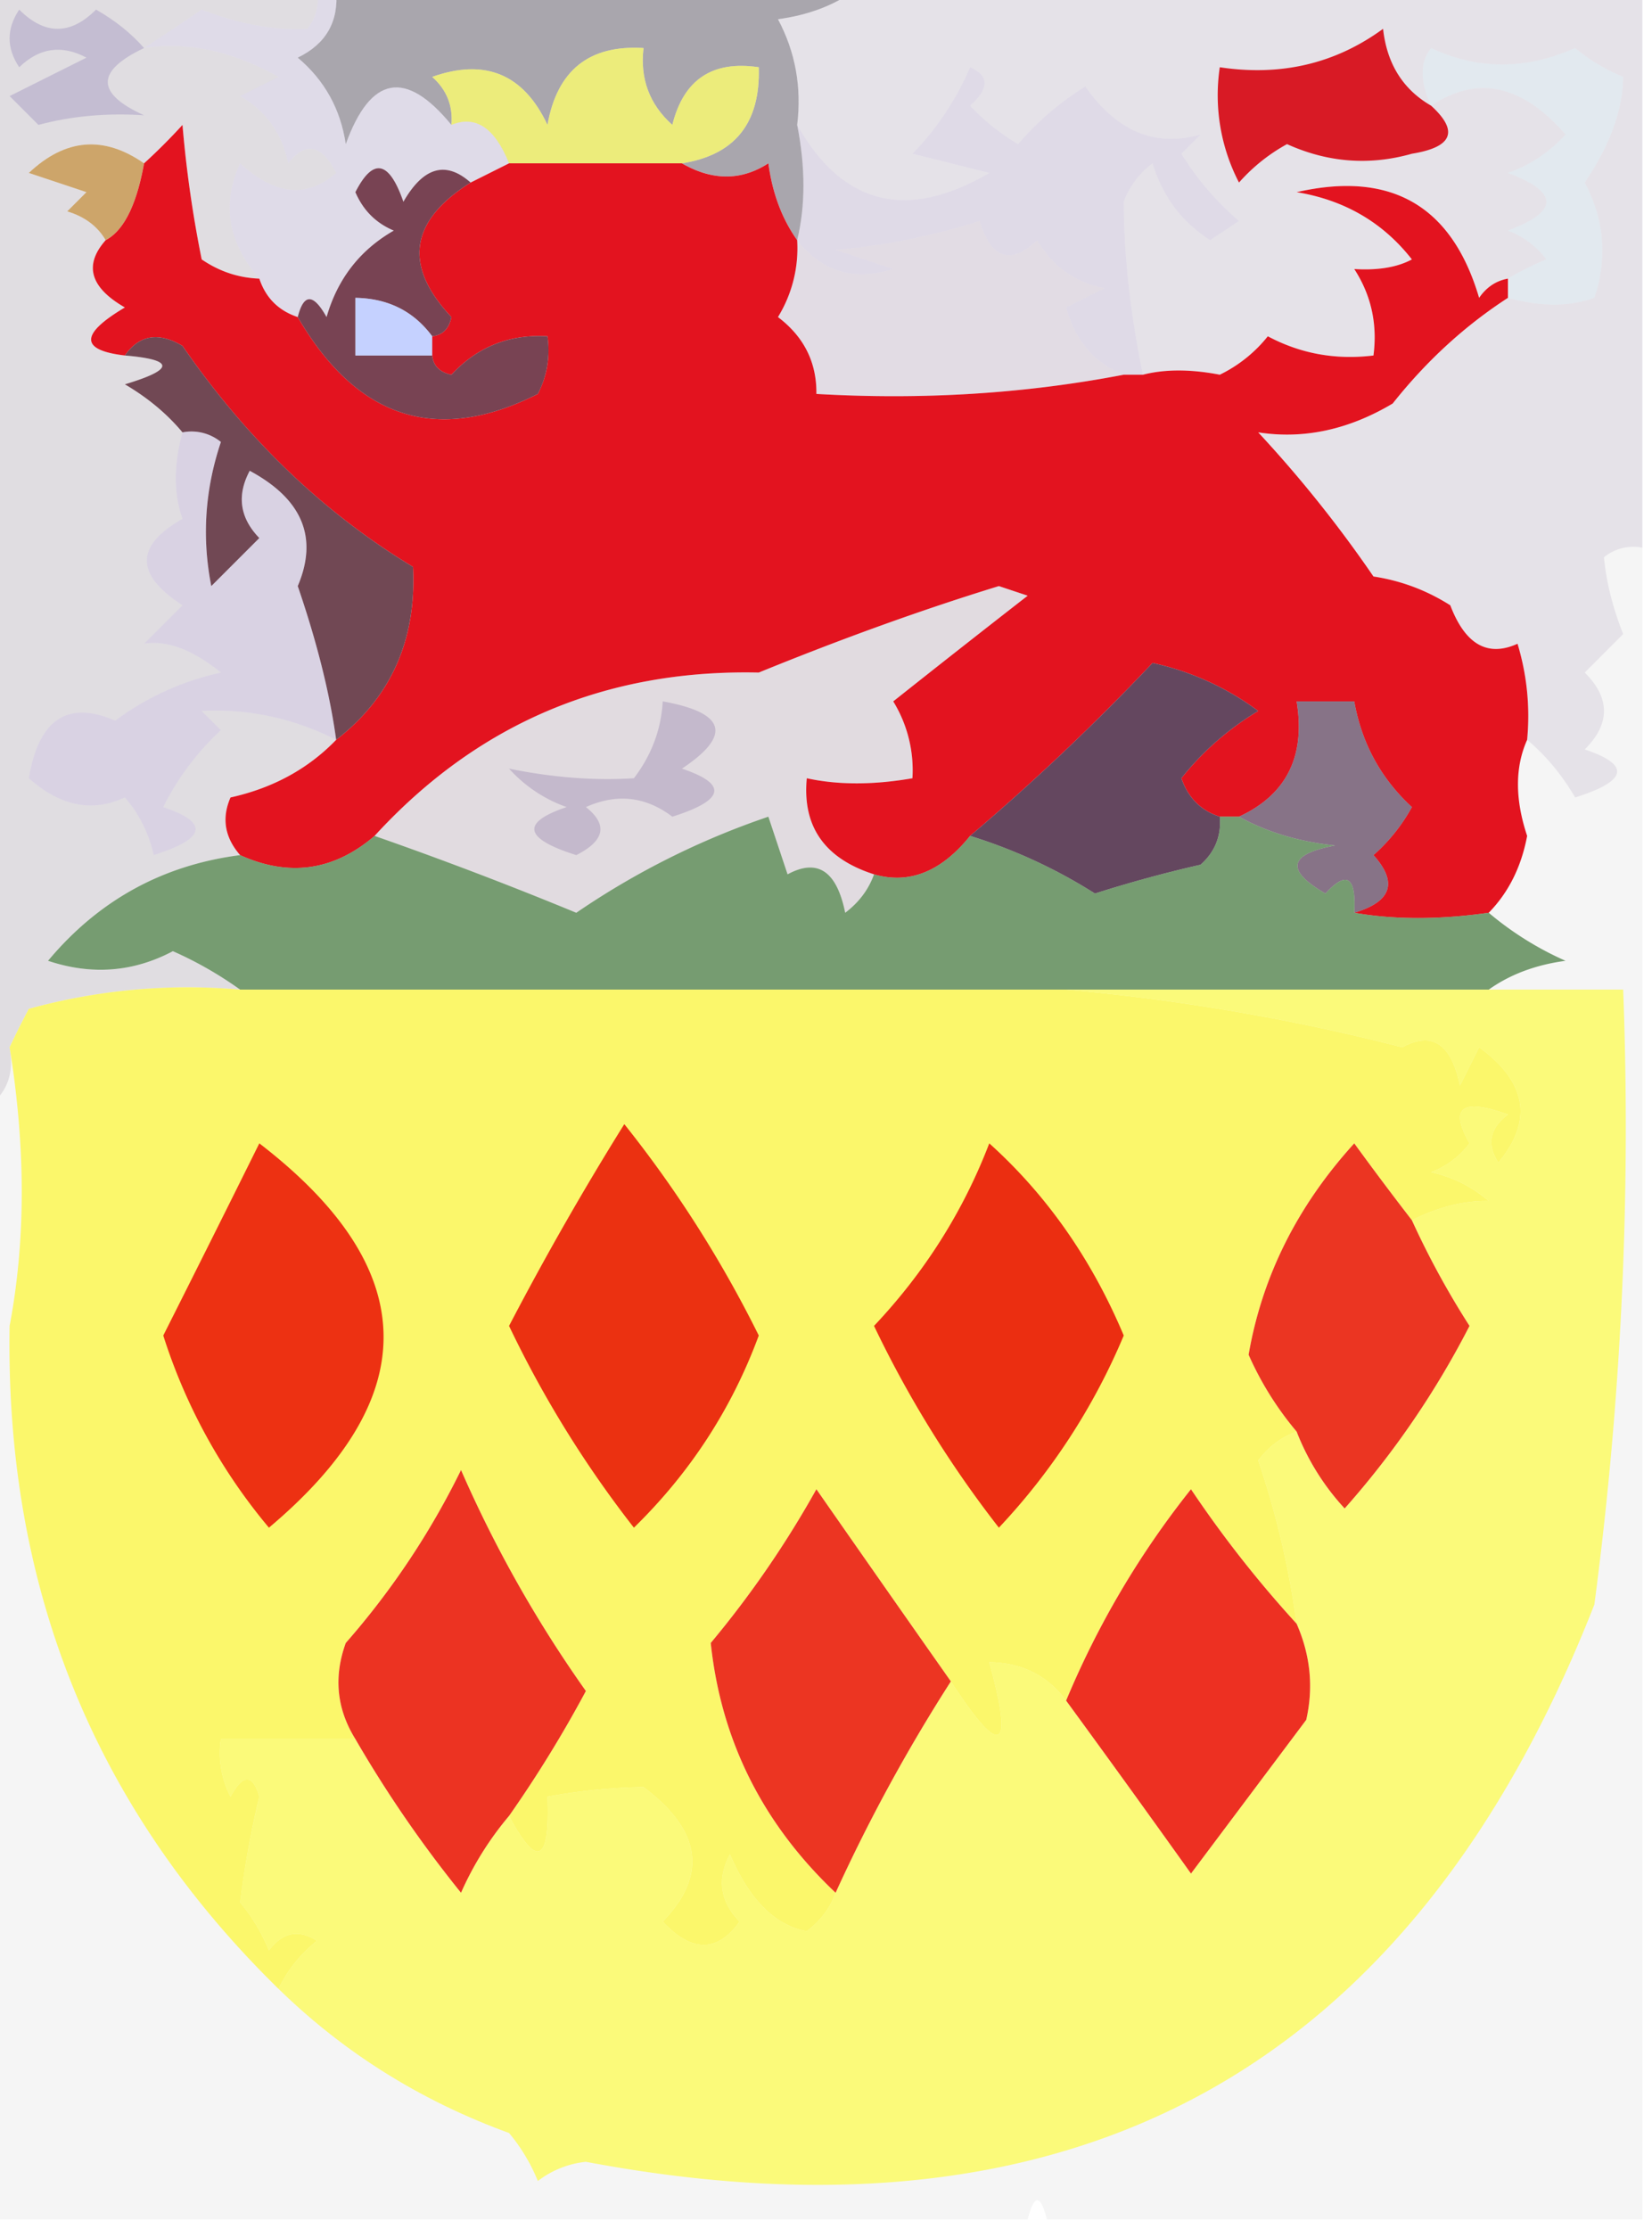 <svg xmlns="http://www.w3.org/2000/svg" width="86" height="116" style="shape-rendering:geometricPrecision;text-rendering:geometricPrecision;image-rendering:optimizeQuality;fill-rule:evenodd;clip-rule:evenodd"><path style="opacity:.401" fill="#292134" d="M17.5-.5h27c-1.108.79-2.442 1.29-4 1.5.906 1.7 1.24 3.533 1 5.5.435 2.203.435 4.203 0 6-.79-1.108-1.29-2.442-1.5-4-1.414.913-2.914.913-4.5 0 2.759-.433 4.092-2.1 4-5-2.411-.363-3.911.637-4.5 3-1.188-1.063-1.688-2.397-1.5-4-2.829-.175-4.495 1.158-5 4-1.241-2.644-3.241-3.477-6-2.5.752.67 1.086 1.504 1 2.5-2.376-2.901-4.21-2.568-5.5 1-.273-1.829-1.107-3.329-2.5-4.5 1.473-.71 2.14-1.876 2-3.5z"/><path style="opacity:.522" fill="#dbdb03" d="M35.5 8.5h-9c-.742-1.85-1.742-2.516-3-2 .086-.996-.248-1.83-1-2.5 2.759-.977 4.759-.144 6 2.5.505-2.842 2.171-4.175 5-4-.188 1.603.312 2.937 1.5 4 .589-2.363 2.089-3.363 4.5-3 .092 2.9-1.241 4.567-4 5z"/><path style="opacity:.157" fill="#3b2743" d="M-.5-.5h17a2.428 2.428 0 0 1-.5 2c-1.716.09-3.55-.244-5.5-1-1.018.693-2.018 1.36-3 2 2.253-.346 4.587.154 7 1.5l-2 1c1.35.772 2.182 1.94 2.5 3.5.914-1.154 1.747-.987 2.5.5-1.523 1.328-3.19 1.162-5-.5-.97 2.117-.636 4.117 1 6a5.576 5.576 0 0 1-3-1 61.52 61.52 0 0 1-1-7 30.973 30.973 0 0 1-2 2c-2.098-1.463-4.098-1.296-6 .5l3 1-1 1c.916.278 1.582.778 2 1.5-1.145 1.293-.811 2.46 1 3.5-2.342 1.392-2.342 2.225 0 2.5 2.597.22 2.597.72 0 1.5 1.19.698 2.19 1.531 3 2.5-.466 1.701-.466 3.201 0 4.5-2.473 1.402-2.473 2.902 0 4.5l-2 2c1.188-.193 2.521.307 4 1.5A14.316 14.316 0 0 0 6 37.5c-2.489-1.07-3.989-.07-4.5 3 1.638 1.458 3.305 1.792 5 1a6.806 6.806 0 0 1 1.5 3c2.734-.862 2.901-1.695.5-2.5a13.912 13.912 0 0 1 3-4l-1-1c2.436-.124 4.769.376 7 1.5-1.457 1.51-3.29 2.51-5.5 3-.47 1.077-.303 2.077.5 3-4.034.518-7.368 2.351-10 5.5 2.27.758 4.436.591 6.5-.5a19.606 19.606 0 0 1 3.5 2 31.121 31.121 0 0 0-11 1 44.36 44.36 0 0 0-1 2c.237 1.291-.096 2.291-1 3v-58z"/><path style="opacity:.157" fill="#2e1681" d="M7.5 2.5C4.982 3.694 4.982 4.86 7.5 6c-1.945-.128-3.778.038-5.5.5L.5 5l4-2c-1.284-.684-2.45-.517-3.5.5-.667-1-.667-2 0-3 1.333 1.333 2.667 1.333 4 0 .995.566 1.828 1.233 2.5 2z"/><path style="opacity:.6" fill="#ac6907" d="M7.5 8.5c-.391 2.17-1.058 3.504-2 4-.418-.722-1.084-1.222-2-1.5l1-1-3-1c1.902-1.796 3.902-1.963 6-.5z"/><path style="opacity:.157" fill="#381768" d="M59.5 19.5h-1c-1.526-.605-2.526-1.771-3-3.5l2-1c-1.56-.318-2.728-1.15-3.5-2.5-1.395 1.315-2.395.981-3-1a33.995 33.995 0 0 1-7.5 1.5l3 1c-2.043.64-3.71.14-5-1.5.435-1.797.435-3.797 0-6 2.367 4.178 5.7 5.011 10 2.5l-4-1a14.754 14.754 0 0 0 3-4.5c1.006.438 1.006 1.104 0 2a11.383 11.383 0 0 0 2.5 2 14.973 14.973 0 0 1 3.5-3c1.64 2.339 3.64 3.172 6 2.5l-1 1a14.975 14.975 0 0 0 3 3.5l-1.5 1c-1.477-.944-2.477-2.277-3-4a4.452 4.452 0 0 0-1.5 2c.01 2.833.344 5.833 1 9z"/><path style="opacity:.157" fill="#361a70" d="M16.5-.5h1c.14 1.624-.527 2.79-2 3.5 1.393 1.171 2.227 2.671 2.5 4.5 1.29-3.568 3.124-3.901 5.5-1 1.258-.516 2.258.15 3 2l-2 1c-1.293-1.145-2.46-.811-3.5 1-.743-2.145-1.576-2.311-2.5-.5.405.945 1.072 1.612 2 2-1.759 1.008-2.926 2.508-3.5 4.5-.69-1.238-1.19-1.238-1.5 0-1-.333-1.667-1-2-2-1.636-1.883-1.97-3.883-1-6 1.81 1.662 3.477 1.828 5 .5-.753-1.487-1.586-1.654-2.5-.5-.318-1.56-1.15-2.728-2.5-3.5l2-1c-2.413-1.346-4.747-1.846-7-1.5.982-.64 1.982-1.307 3-2 1.95.756 3.784 1.09 5.5 1a2.428 2.428 0 0 0 .5-2z"/><path style="opacity:.137" fill="#45305a" d="M44.5-.5h41v29a2.428 2.428 0 0 0-2 .5c.116 1.268.45 2.602 1 4l-2 2c1.333 1.333 1.333 2.667 0 4 2.401.805 2.234 1.638-.5 2.5-.698-1.19-1.531-2.19-2.5-3 .16-1.7-.007-3.366-.5-5-1.556.705-2.723.038-3.5-2a10.253 10.253 0 0 0-4-1.5 64.552 64.552 0 0 0-6-7.5c2.366.367 4.7-.133 7-1.5 1.754-2.212 3.754-4.045 6-5.5 1.701.466 3.201.466 4.5 0 .687-2.068.52-4.068-.5-6 1.314-1.952 1.98-3.785 2-5.5A9.47 9.47 0 0 1 82 2.5c-2.573 1.14-5.073 1.14-7.5 0-.587.733-.587 1.733 0 3 2.41-1.603 4.744-1.103 7 1.5a7.291 7.291 0 0 1-3 2c2.667 1 2.667 2 0 3a4.452 4.452 0 0 1 2 1.5c-.7.287-1.367.62-2 1-.617.11-1.117.444-1.5 1-1.412-4.791-4.579-6.624-9.5-5.5 2.497.412 4.497 1.578 6 3.5-.762.41-1.762.577-3 .5.88 1.356 1.213 2.856 1 4.5-1.967.24-3.8-.094-5.5-1a7.253 7.253 0 0 1-2.5 2c-1.523-.293-2.857-.293-4 0-.656-3.167-.99-6.167-1-9a4.452 4.452 0 0 1 1.5-2c.523 1.723 1.523 3.056 3 4l1.5-1a14.975 14.975 0 0 1-3-3.5l1-1c-2.36.672-4.36-.161-6-2.5a14.973 14.973 0 0 0-3.5 3 11.383 11.383 0 0 1-2.5-2c1.006-.896 1.006-1.562 0-2a14.754 14.754 0 0 1-3 4.5l4 1c-4.3 2.511-7.633 1.678-10-2.5.24-1.967-.094-3.8-1-5.5 1.558-.21 2.892-.71 4-1.5z"/><path style="opacity:.886" fill="#d6000d" d="M74.5 5.5c1.453 1.325 1.12 2.158-1 2.5-2.213.626-4.38.459-6.5-.5a9.264 9.264 0 0 0-2.5 2 9.865 9.865 0 0 1-1-6c3.185.48 6.019-.186 8.5-2 .2 1.82 1.034 3.153 2.5 4z"/><path style="opacity:.137" fill="#2c5f91" d="M78.5 15.5v-1c.633-.38 1.3-.713 2-1a4.452 4.452 0 0 0-2-1.5c2.667-1 2.667-2 0-3a7.291 7.291 0 0 0 3-2c-2.256-2.603-4.59-3.103-7-1.5-.587-1.267-.587-2.267 0-3 2.427 1.14 4.927 1.14 7.5 0A9.47 9.47 0 0 0 84.5 4c-.02 1.715-.686 3.548-2 5.5 1.02 1.932 1.187 3.932.5 6-1.299.466-2.799.466-4.5 0z"/><path style="opacity:.929" fill="#e1020e" d="M13.5 14.5c.333 1 1 1.667 2 2 3.095 5.312 7.262 6.645 12.5 4 .483-.948.65-1.948.5-3-1.983-.117-3.65.55-5 2-.607-.124-.94-.457-1-1v-1c.543-.06.876-.393 1-1-2.512-2.67-2.179-5.004 1-7l2-1h9c1.586.913 3.086.913 4.5 0 .21 1.558.71 2.892 1.5 4a6.845 6.845 0 0 1-1 4c1.353 1.024 2.02 2.357 2 4 5.526.321 10.86-.012 16-1h1c1.143-.293 2.477-.293 4 0a7.253 7.253 0 0 0 2.5-2c1.7.906 3.533 1.24 5.5 1 .213-1.644-.12-3.144-1-4.5 1.238.077 2.238-.09 3-.5-1.503-1.922-3.503-3.088-6-3.5 4.921-1.124 8.088.709 9.5 5.5.383-.556.883-.89 1.5-1v1c-2.246 1.455-4.246 3.288-6 5.5-2.3 1.367-4.634 1.867-7 1.5a64.552 64.552 0 0 1 6 7.5c1.438.219 2.771.719 4 1.5.777 2.038 1.944 2.705 3.5 2 .493 1.634.66 3.3.5 5-.636 1.425-.636 3.092 0 5-.303 1.614-.97 2.948-2 4-2.579.365-4.912.365-7 0 1.944-.578 2.277-1.578 1-3a9.265 9.265 0 0 0 2-2.5c-1.612-1.482-2.612-3.315-3-5.5h-3c.472 2.858-.528 4.858-3 6h-1c-.978-.311-1.645-.978-2-2a14.832 14.832 0 0 1 4-3.5 14.317 14.317 0 0 0-5.5-2.5 119.404 119.404 0 0 1-9.5 9c-1.499 1.863-3.166 2.53-5 2-2.572-.823-3.739-2.49-3.5-5 1.626.354 3.459.354 5.5 0a6.845 6.845 0 0 0-1-4 859.032 859.032 0 0 1 7-5.5l-1.5-.5c-3.943 1.21-8.11 2.71-12.5 4.5-7.982-.175-14.649 2.658-20 8.5-2.117 1.816-4.45 2.15-7 1-.803-.923-.97-1.923-.5-3 2.21-.49 4.043-1.49 5.5-3 2.858-2.212 4.191-5.212 4-9-4.65-2.808-8.65-6.642-12-11.5-1.25-.74-2.25-.573-3 .5-2.342-.275-2.342-1.108 0-2.5-1.811-1.04-2.145-2.207-1-3.5.942-.496 1.609-1.83 2-4a30.973 30.973 0 0 0 2-2 61.52 61.52 0 0 0 1 7c.917.627 1.917.96 3 1z"/><path style="opacity:.8" fill="#561529" d="M24.5 9.5c-3.179 1.996-3.512 4.33-1 7-.124.607-.457.94-1 1-.967-1.306-2.3-1.973-4-2v3h4c.06.543.393.876 1 1 1.35-1.45 3.017-2.117 5-2a4.932 4.932 0 0 1-.5 3c-5.238 2.645-9.405 1.312-12.5-4 .31-1.238.81-1.238 1.5 0 .574-1.992 1.741-3.492 3.5-4.5-.928-.388-1.595-1.055-2-2 .924-1.811 1.757-1.645 2.5.5 1.04-1.811 2.207-2.145 3.5-1z"/><path style="opacity:.557" fill="#98adff" d="M22.5 17.5v1h-4v-3c1.7.027 3.033.694 4 2z"/><path style="opacity:.157" fill="#472356" d="M58.5 19.5c-5.14.988-10.474 1.321-16 1 .02-1.643-.647-2.976-2-4a6.845 6.845 0 0 0 1-4c1.29 1.64 2.957 2.14 5 1.5l-3-1a33.995 33.995 0 0 0 7.5-1.5c.605 1.981 1.605 2.315 3 1 .772 1.35 1.94 2.182 3.5 2.5l-2 1c.474 1.729 1.474 2.895 3 3.5z"/><path style="opacity:.8" fill="#4e1b2a" d="M6.5 18.5c.75-1.073 1.75-1.24 3-.5 3.35 4.858 7.35 8.692 12 11.5.191 3.788-1.142 6.788-4 9-.33-2.407-.997-5.074-2-8 1.074-2.525.24-4.525-2.5-6-.684 1.284-.517 2.45.5 3.5L11 30.5c-.499-2.522-.332-5.022.5-7.5a2.428 2.428 0 0 0-2-.5c-.81-.969-1.81-1.802-3-2.5 2.597-.78 2.597-1.28 0-1.5z"/><path style="opacity:.18" fill="#2f0865" d="M9.5 22.5a2.428 2.428 0 0 1 2 .5c-.832 2.478-.999 4.978-.5 7.5l2.5-2.5c-1.017-1.05-1.184-2.216-.5-3.5 2.74 1.475 3.574 3.475 2.5 6 1.003 2.926 1.67 5.593 2 8-2.231-1.124-4.564-1.624-7-1.5l1 1a13.912 13.912 0 0 0-3 4c2.401.805 2.234 1.638-.5 2.5a6.806 6.806 0 0 0-1.5-3c-1.695.792-3.362.458-5-1 .511-3.07 2.011-4.07 4.5-3a14.316 14.316 0 0 1 5.5-2.5c-1.479-1.193-2.812-1.693-4-1.5l2-2c-2.473-1.598-2.473-3.098 0-4.5-.466-1.299-.466-2.799 0-4.5z"/><path style="opacity:.8" fill="#3e1937" d="M63.5 42.5c.086.996-.248 1.83-1 2.5a66.96 66.96 0 0 0-5.5 1.5 26.985 26.985 0 0 0-6.5-3 119.404 119.404 0 0 0 9.5-9 14.317 14.317 0 0 1 5.5 2.5 14.832 14.832 0 0 0-4 3.5c.355 1.022 1.022 1.689 2 2z"/><path style="opacity:.6" fill="#381737" d="M70.5 47.5c.107-1.879-.393-2.212-1.5-1-2.096-1.215-1.929-2.049.5-2.5-1.882-.198-3.548-.698-5-1.5 2.472-1.142 3.472-3.142 3-6h3c.388 2.185 1.388 4.018 3 5.5a9.265 9.265 0 0 1-2 2.5c1.277 1.422.944 2.422-1 3z"/><path style="opacity:.157" fill="#401e3a" d="M45.5 45.5c-.283.79-.783 1.456-1.5 2-.442-2.178-1.442-2.845-3-2l-1-3a41.022 41.022 0 0 0-10 5 203.296 203.296 0 0 0-10.5-4c5.351-5.842 12.018-8.675 20-8.5 4.39-1.79 8.557-3.29 12.5-4.5l1.5.5a859.032 859.032 0 0 0-7 5.5 6.845 6.845 0 0 1 1 4c-2.041.354-3.874.354-5.5 0-.239 2.51.928 4.177 3.5 5z"/><path style="opacity:.157" fill="#2c0060" d="M34.5 36.5c3.285.59 3.618 1.756 1 3.5 2.401.805 2.234 1.638-.5 2.5-1.388-1.054-2.888-1.22-4.5-.5 1.154.914.987 1.747-.5 2.5-2.734-.862-2.901-1.695-.5-2.5a7.291 7.291 0 0 1-3-2c2.287.465 4.453.632 6.5.5.92-1.208 1.42-2.542 1.5-4z"/><path style="opacity:.6" fill="#1c5b13" d="M45.5 45.5c1.834.53 3.501-.137 5-2 2.299.71 4.465 1.71 6.5 3a66.96 66.96 0 0 1 5.5-1.5c.752-.67 1.086-1.504 1-2.5h1c1.452.802 3.118 1.302 5 1.5-2.429.451-2.596 1.285-.5 2.5 1.107-1.212 1.607-.879 1.5 1 2.088.365 4.421.365 7 0a16.569 16.569 0 0 0 4 2.5c-1.558.21-2.891.71-4 1.5h-65a19.606 19.606 0 0 0-3.5-2c-2.064 1.091-4.23 1.258-6.5.5 2.632-3.149 5.966-4.982 10-5.5 2.55 1.15 4.883.816 7-1a203.296 203.296 0 0 1 10.5 4 41.022 41.022 0 0 1 10-5l1 3c1.558-.845 2.558-.178 3 2 .717-.544 1.217-1.21 1.5-2z"/><path style="opacity:.58" fill="#f8f200" d="M12.5 51.5h43a108.805 108.805 0 0 1 17.5 3c1.558-.845 2.558-.178 3 2l1-2c2.488 1.815 2.822 3.815 1 6-.617-.95-.45-1.782.5-2.5-2.396-.866-3.063-.366-2 1.5a4.452 4.452 0 0 1-2 1.5c1.124.25 2.124.75 3 1.5-1.287-.024-2.62.31-4 1a171.62 171.62 0 0 1-3-4c-2.962 3.257-4.796 6.924-5.5 11a16.569 16.569 0 0 0 2.5 4c-.79.283-1.456.783-2 1.5a45.004 45.004 0 0 1 2 8.5 59.463 59.463 0 0 1-5.5-7 46.083 46.083 0 0 0-6.5 11c-.967-1.306-2.3-1.973-4-2 1.285 4.691.618 5.025-2 1a2850.267 2850.267 0 0 1-7-10 52.13 52.13 0 0 1-5.5 8c.536 5.073 2.703 9.406 6.5 13-.283.79-.783 1.456-1.5 2-1.655-.302-2.988-1.636-4-4-.684 1.284-.517 2.45.5 3.5-1.156 1.615-2.49 1.615-4 0 2.342-2.42 2.009-4.753-1-7a29.816 29.816 0 0 0-5 .5c.133 3.425-.534 3.758-2 1a63.603 63.603 0 0 0 4-6.5A64.495 64.495 0 0 1 24 76.5a41.042 41.042 0 0 1-6 9c-.64 1.765-.473 3.432.5 5h-7a4.932 4.932 0 0 0 .5 3c.654-1.196 1.154-1.196 1.5 0a49.752 49.752 0 0 0-1 5.5 9.471 9.471 0 0 1 1.5 2.5c.717-.951 1.55-1.117 2.5-.5-.88.708-1.547 1.542-2 2.5C4.933 94.141.266 82.641.5 69c.842-4.449.842-9.282 0-14.5a44.36 44.36 0 0 1 1-2 31.121 31.121 0 0 1 11-1z"/><path style="opacity:.522" fill="#f7f500" d="M55.5 51.5h29a189.393 189.393 0 0 1-1.5 32c-9.466 24.151-26.966 33.817-52.5 29a4.932 4.932 0 0 0-2.5 1 9.465 9.465 0 0 0-1.5-2.5c-4.582-1.667-8.582-4.167-12-7.5.453-.958 1.12-1.792 2-2.5-.95-.617-1.783-.451-2.5.5a9.471 9.471 0 0 0-1.5-2.5c.22-1.799.554-3.632 1-5.5-.346-1.196-.846-1.196-1.5 0a4.932 4.932 0 0 1-.5-3h7a63.042 63.042 0 0 0 5.5 8 16.569 16.569 0 0 1 2.5-4c1.466 2.758 2.133 2.425 2-1a29.816 29.816 0 0 1 5-.5c3.009 2.247 3.342 4.58 1 7 1.51 1.615 2.844 1.615 4 0-1.017-1.05-1.184-2.216-.5-3.5 1.012 2.364 2.345 3.698 4 4 .717-.544 1.217-1.21 1.5-2a88.056 88.056 0 0 1 6-11c2.618 4.025 3.285 3.691 2-1 1.7.027 3.033.694 4 2a937.25 937.25 0 0 1 6.5 9l6-8c.385-1.697.218-3.363-.5-5a45.004 45.004 0 0 0-2-8.5c.544-.717 1.21-1.217 2-1.5a12.649 12.649 0 0 0 2.5 4 45.822 45.822 0 0 0 6.5-9.5 43.985 43.985 0 0 1-3-5.5c1.38-.69 2.713-1.024 4-1a6.807 6.807 0 0 0-3-1.5 4.452 4.452 0 0 0 2-1.5c-1.063-1.866-.396-2.366 2-1.5-.95.718-1.117 1.55-.5 2.5 1.822-2.185 1.488-4.185-1-6l-1 2c-.442-2.178-1.442-2.845-3-2a108.805 108.805 0 0 0-17.5-3z"/><path style="opacity:.04" fill="#130c0a" d="M85.5 28.5v87h-31c-.333-1.333-.667-1.333-1 0h-54v-58c.904-.709 1.237-1.709 1-3 .842 5.218.842 10.051 0 14.5-.234 13.641 4.433 25.141 14 34.5 3.418 3.333 7.418 5.833 12 7.5a9.465 9.465 0 0 1 1.5 2.5 4.932 4.932 0 0 1 2.5-1c25.534 4.817 43.034-4.849 52.5-29a189.393 189.393 0 0 0 1.5-32h-7c1.109-.79 2.442-1.29 4-1.5a16.569 16.569 0 0 1-4-2.5c1.03-1.052 1.697-2.386 2-4-.636-1.908-.636-3.575 0-5 .969.81 1.802 1.81 2.5 3 2.734-.862 2.901-1.695.5-2.5 1.333-1.333 1.333-2.667 0-4l2-2c-.55-1.398-.884-2.732-1-4a2.428 2.428 0 0 1 2-.5z"/><path style="opacity:.886" fill="#e91b06" d="M49.5 87.5a88.056 88.056 0 0 0-6 11c-3.797-3.594-5.964-7.927-6.5-13a52.13 52.13 0 0 0 5.5-8c2.343 3.362 4.676 6.696 7 10z"/><path style="opacity:.886" fill="#ea1606" d="M67.5 84.5c.718 1.637.885 3.303.5 5l-6 8a937.25 937.25 0 0 0-6.5-9 46.083 46.083 0 0 1 6.5-11 59.463 59.463 0 0 0 5.5 7z"/><path style="opacity:.886" fill="#e91906" d="M26.5 94.5a16.569 16.569 0 0 0-2.5 4 63.042 63.042 0 0 1-5.5-8c-.973-1.568-1.14-3.235-.5-5a41.042 41.042 0 0 0 6-9A64.495 64.495 0 0 0 30.5 88a63.603 63.603 0 0 1-4 6.5z"/><path style="opacity:.886" fill="#ea1807" d="M13.5 59.5c8.454 6.505 8.62 13.171.5 20a29.391 29.391 0 0 1-5.5-10c1.685-3.344 3.352-6.677 5-10z"/><path style="opacity:.886" fill="#e81506" d="M51.5 59.5c2.996 2.696 5.33 6.03 7 10a33.402 33.402 0 0 1-6.5 10A57.195 57.195 0 0 1 45.5 69c2.646-2.802 4.646-5.968 6-9.5z"/><path style="opacity:.886" fill="#e81b06" d="M73.5 63.5a43.985 43.985 0 0 0 3 5.5 45.822 45.822 0 0 1-6.5 9.5 12.649 12.649 0 0 1-2.5-4 16.569 16.569 0 0 1-2.5-4c.704-4.076 2.538-7.743 5.5-11a171.62 171.62 0 0 0 3 4z"/><path style="opacity:.886" fill="#e81806" d="M32.5 58.5a61.12 61.12 0 0 1 7 11c-1.405 3.806-3.572 7.14-6.5 10A56.802 56.802 0 0 1 26.5 69c1.89-3.62 3.89-7.12 6-10.5z"/></svg>